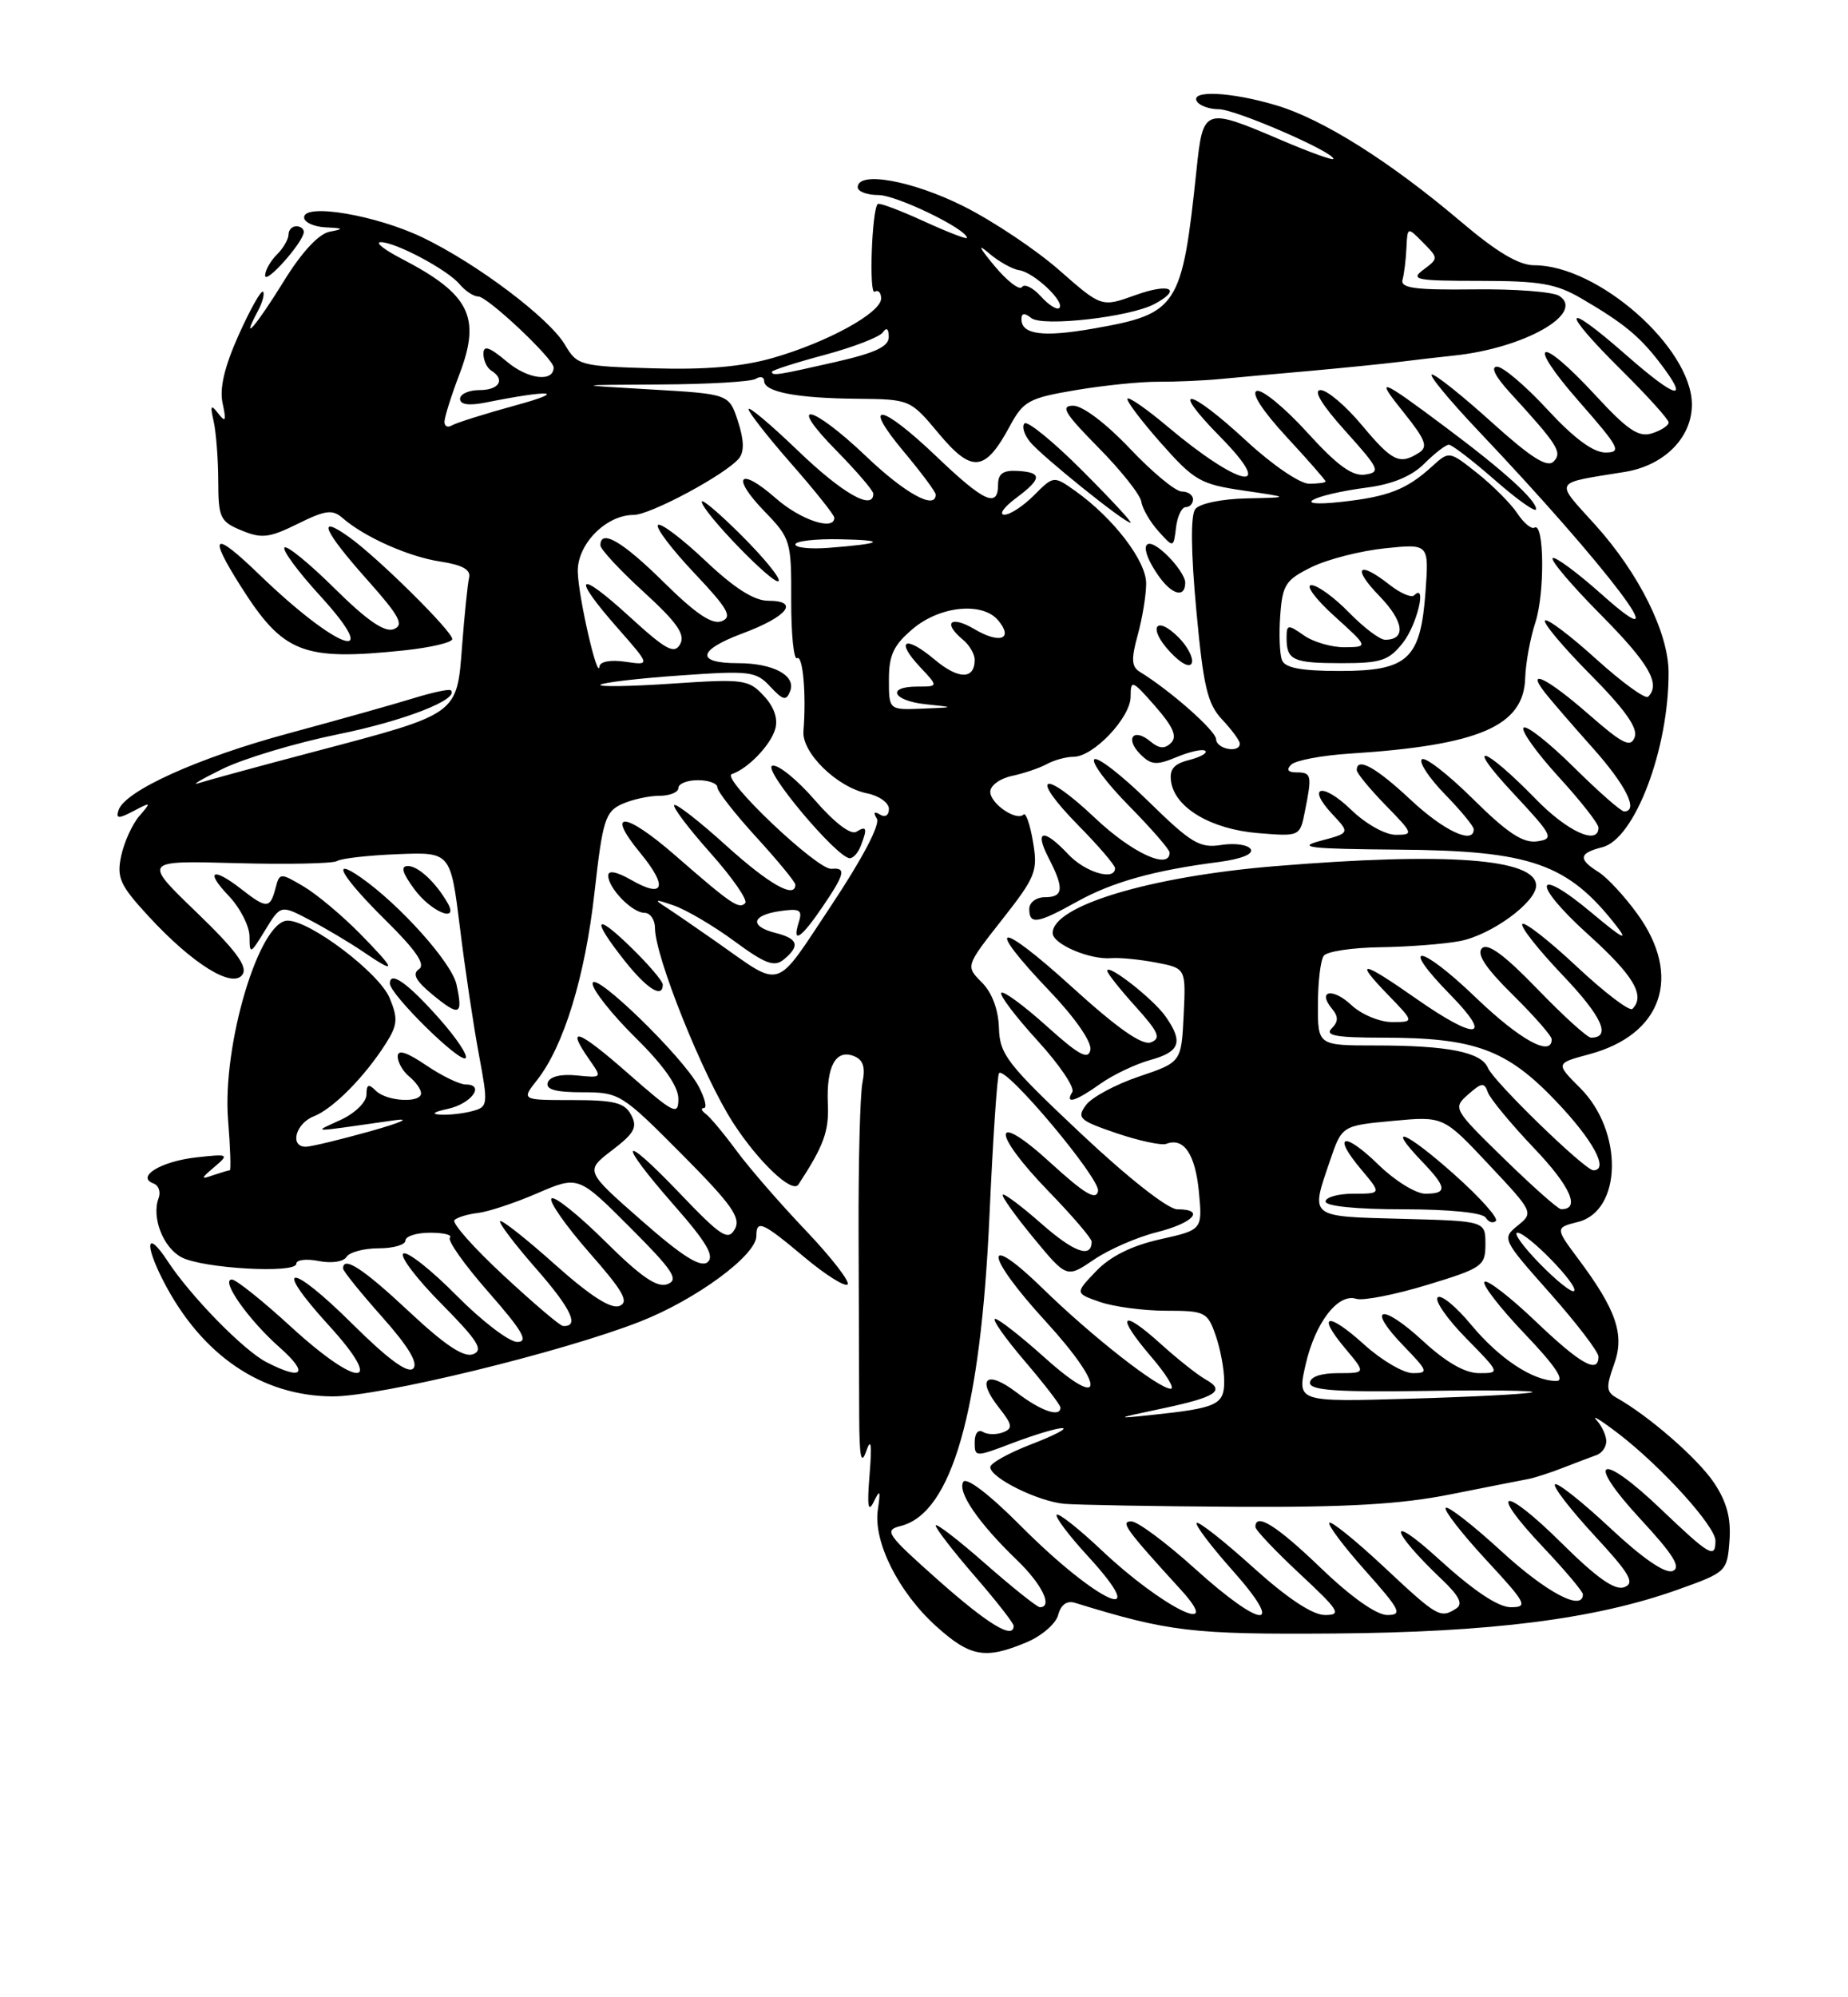 <?xml version="1.0" encoding="UTF-8" standalone="no"?>
<!DOCTYPE svg PUBLIC "-//W3C//DTD SVG 1.1//EN" "http://www.w3.org/Graphics/SVG/1.1/DTD/svg11.dtd" >
<svg xmlns="http://www.w3.org/2000/svg" xmlns:xlink="http://www.w3.org/1999/xlink" version="1.1" viewBox="0 0 237 256">
 <g >
 <path fill="currentColor"
d=" M 131.62 210.51 C 133.58 209.70 135.42 208.11 135.71 206.99 C 136.06 205.67 136.82 205.12 137.87 205.44 C 149.91 209.15 152.88 209.50 171.00 209.37 C 191.20 209.22 204.53 207.53 215.11 203.77 C 221.42 201.52 221.50 201.45 221.80 197.47 C 222.01 194.56 221.45 192.48 219.79 190.01 C 217.71 186.92 211.43 181.46 207.34 179.17 C 205.99 178.42 205.94 177.80 207.01 174.84 C 208.38 171.06 207.29 167.88 202.38 161.32 C 199.45 157.40 199.45 157.35 202.37 156.62 C 208.03 155.20 208.21 145.01 202.66 139.46 C 199.49 136.29 199.49 136.29 203.80 135.13 C 213.19 132.62 215.77 125.13 210.00 117.16 C 208.35 114.88 206.10 112.45 205.00 111.77 C 202.36 110.12 202.48 109.35 205.49 108.59 C 209.64 107.55 214.02 96.04 213.99 86.20 C 213.98 81.10 210.20 73.50 204.59 67.28 C 199.34 61.47 199.05 62.00 208.36 60.49 C 213.45 59.67 217.01 56.07 216.98 51.80 C 216.92 44.55 204.94 34.00 196.77 34.00 C 194.78 34.00 191.96 32.32 187.31 28.37 C 178.24 20.69 169.63 15.26 163.64 13.49 C 157.88 11.77 152.59 11.52 153.50 13.00 C 153.84 13.55 155.10 14.00 156.31 14.00 C 158.42 14.00 171.00 19.45 171.00 20.36 C 171.00 20.61 167.96 19.52 164.25 17.93 C 154.43 13.74 154.29 13.79 153.45 21.75 C 151.59 39.40 151.07 40.21 140.25 42.11 C 133.77 43.25 131.00 42.89 131.00 40.91 C 131.00 40.11 131.39 40.07 132.25 40.76 C 133.68 41.92 144.93 40.64 148.05 38.97 C 151.68 37.03 150.02 36.24 145.63 37.82 C 141.27 39.39 141.27 39.39 135.88 34.66 C 132.92 32.05 127.40 28.36 123.62 26.46 C 117.03 23.15 110.00 21.88 110.00 24.00 C 110.00 24.55 111.20 25.00 112.66 25.00 C 114.97 25.00 124.00 29.37 124.00 30.49 C 124.00 30.71 121.50 29.74 118.44 28.34 C 115.38 26.94 112.73 25.95 112.56 26.15 C 111.80 27.00 111.43 37.85 112.17 37.39 C 112.63 37.11 113.00 37.50 113.00 38.26 C 113.00 40.09 106.14 43.86 99.14 45.87 C 95.23 47.00 90.53 47.41 83.79 47.21 C 74.40 46.94 74.02 46.84 72.46 44.20 C 70.44 40.77 61.17 33.79 54.20 30.44 C 48.25 27.58 39.00 26.01 39.00 27.86 C 39.00 28.49 40.24 29.06 41.75 29.14 C 44.08 29.25 44.16 29.34 42.27 29.70 C 40.86 29.98 38.69 32.32 36.38 36.07 C 32.85 41.78 30.75 44.21 33.05 39.91 C 33.66 38.77 33.97 37.63 33.73 37.39 C 33.49 37.15 32.09 39.64 30.61 42.93 C 28.78 47.02 28.13 49.77 28.55 51.70 C 29.04 53.96 28.94 54.21 27.99 53.00 C 27.04 51.77 26.93 51.96 27.40 54.00 C 27.71 55.38 27.98 58.81 27.99 61.63 C 28.00 66.37 28.22 66.85 30.98 67.99 C 33.56 69.06 34.54 68.94 38.18 67.14 C 41.76 65.37 42.64 65.26 43.95 66.41 C 46.74 68.84 52.42 71.37 56.50 71.98 C 59.30 72.41 60.40 73.02 60.16 74.04 C 59.97 74.84 59.57 78.79 59.26 82.80 C 58.59 91.65 58.86 91.45 40.36 96.33 C 33.29 98.19 26.60 100.02 25.50 100.37 C 24.40 100.73 25.75 99.92 28.50 98.57 C 31.25 97.22 37.92 95.22 43.33 94.12 C 51.84 92.40 58.96 89.62 57.82 88.48 C 57.62 88.28 55.44 88.75 52.98 89.51 C 50.52 90.27 43.33 92.29 37.00 94.00 C 25.39 97.13 16.00 101.37 15.20 103.85 C 14.85 104.95 15.19 104.97 17.13 103.95 C 19.40 102.76 19.43 102.79 17.86 104.60 C 16.96 105.65 15.92 107.94 15.54 109.70 C 14.95 112.51 15.37 113.45 19.05 117.44 C 24.73 123.60 29.88 126.78 31.11 124.89 C 31.78 123.87 30.22 121.76 25.17 116.90 C 18.32 110.30 18.32 110.30 30.29 110.63 C 36.87 110.81 42.69 110.69 43.23 110.36 C 43.77 110.02 47.27 109.63 51.00 109.48 C 57.78 109.21 57.78 109.21 58.98 118.85 C 59.63 124.16 60.73 131.50 61.42 135.18 C 62.62 141.62 62.59 141.87 60.58 142.41 C 59.44 142.72 57.60 142.93 56.50 142.87 C 55.24 142.80 55.58 142.53 57.42 142.13 C 60.44 141.48 62.27 139.00 59.72 139.00 C 58.93 139.00 56.64 137.89 54.64 136.53 C 52.14 134.84 51.00 134.48 51.00 135.41 C 51.00 136.15 51.67 137.32 52.50 138.00 C 53.33 138.68 54.00 139.64 54.00 140.12 C 54.00 141.43 49.58 141.18 48.20 139.80 C 47.27 138.87 47.00 138.98 47.00 140.30 C 47.00 141.24 45.55 142.67 43.75 143.51 C 40.10 145.21 39.31 145.19 50.50 143.60 C 52.80 143.27 51.52 143.86 47.50 144.99 C 43.65 146.07 39.94 146.96 39.25 146.98 C 37.11 147.02 37.88 144.00 40.25 143.08 C 42.72 142.11 46.77 138.02 49.49 133.74 C 50.99 131.37 51.06 130.56 49.97 127.92 C 48.64 124.71 39.79 118.00 36.89 118.00 C 33.25 118.00 28.48 133.96 29.25 143.55 C 29.54 147.10 29.63 150.00 29.47 150.00 C 29.30 150.00 28.34 150.29 27.33 150.63 C 25.71 151.20 25.72 151.08 27.50 149.57 C 29.43 147.93 29.34 147.88 25.13 148.35 C 20.63 148.86 17.39 150.84 19.69 151.69 C 20.35 151.93 20.64 152.78 20.34 153.57 C 19.41 155.99 20.90 159.88 23.26 161.14 C 25.97 162.59 38.00 163.27 38.00 161.98 C 38.00 161.47 39.30 161.31 40.88 161.63 C 42.52 161.95 44.05 161.73 44.44 161.10 C 44.81 160.50 46.67 160.00 48.56 160.00 C 50.45 160.00 52.00 159.55 52.00 159.00 C 52.00 158.45 53.43 158.00 55.17 158.00 C 56.91 158.00 58.05 158.29 57.70 158.63 C 57.35 158.98 59.58 162.13 62.66 165.63 C 67.02 170.60 67.83 172.00 66.34 172.00 C 65.29 172.00 61.79 169.32 58.55 166.05 C 55.31 162.77 52.24 160.35 51.73 160.67 C 51.22 160.98 53.40 163.87 56.58 167.08 C 61.29 171.84 62.05 173.04 60.68 173.57 C 59.48 174.03 57.07 172.42 52.46 168.11 C 46.56 162.59 44.00 160.92 44.00 162.59 C 44.00 162.91 46.25 165.70 49.00 168.79 C 52.37 172.57 53.67 174.73 52.99 175.41 C 52.31 176.09 49.77 174.23 45.18 169.68 C 37.12 161.68 34.83 161.84 42.18 169.89 C 49.51 177.91 46.04 178.04 37.34 170.08 C 33.69 166.73 30.27 164.00 29.74 164.00 C 28.22 164.00 31.85 169.16 35.87 172.71 C 39.68 176.08 38.83 177.00 34.15 174.58 C 31.23 173.07 24.43 166.12 21.49 161.63 C 18.82 157.55 18.45 159.33 20.96 164.21 C 25.85 173.70 33.54 178.94 42.66 178.98 C 48.69 179.00 72.10 173.31 82.09 169.39 C 89.28 166.57 97.00 160.89 97.00 158.42 C 97.00 156.28 97.77 156.62 103.15 161.13 C 105.86 163.40 108.36 164.97 108.70 164.63 C 109.04 164.29 106.64 161.19 103.37 157.75 C 100.09 154.31 96.08 149.70 94.46 147.50 C 92.84 145.30 91.06 143.17 90.51 142.77 C 89.95 142.36 89.85 142.02 90.28 142.02 C 90.70 142.01 90.40 140.76 89.60 139.25 C 87.59 135.44 76.00 124.20 76.00 126.07 C 76.00 126.89 78.47 130.01 81.50 133.00 C 85.14 136.59 87.00 139.25 87.00 140.84 C 87.00 143.04 86.45 142.76 80.50 137.54 C 74.09 131.91 72.45 131.35 75.62 135.87 C 77.22 138.15 77.20 138.17 73.95 137.84 C 71.95 137.63 70.50 137.99 70.25 138.75 C 69.95 139.64 71.25 140.00 74.69 140.00 C 79.43 140.00 79.74 140.20 87.39 147.89 C 93.85 154.39 95.05 156.08 94.24 157.54 C 93.37 159.08 92.49 158.51 87.13 152.90 C 79.52 144.94 79.07 146.08 86.49 154.53 C 90.62 159.23 91.67 161.02 90.74 161.78 C 89.84 162.50 87.49 161.02 82.27 156.43 C 75.03 150.08 75.03 150.08 78.50 147.43 C 81.37 145.24 81.79 144.47 80.94 142.90 C 80.11 141.33 78.79 141.00 73.39 141.00 C 66.85 141.00 66.85 141.00 68.89 138.42 C 72.31 134.06 75.04 125.16 76.24 114.41 C 77.28 105.15 77.62 104.04 79.74 103.07 C 81.04 102.48 83.20 102.00 84.55 102.00 C 85.90 102.00 87.00 101.55 87.00 101.00 C 87.00 100.45 88.12 100.00 89.50 100.00 C 90.88 100.00 92.00 100.41 92.00 100.92 C 92.00 101.43 94.25 104.30 97.00 107.31 C 99.75 110.32 102.00 113.05 102.00 113.39 C 102.00 115.26 98.62 113.34 93.13 108.38 C 89.71 105.28 86.71 102.95 86.47 103.19 C 86.23 103.44 88.33 106.21 91.14 109.36 C 93.94 112.51 95.94 115.39 95.57 115.76 C 94.77 116.57 93.78 115.90 86.62 109.66 C 80.15 104.02 77.58 103.82 82.10 109.31 C 85.70 113.68 85.19 115.22 80.94 112.78 C 79.09 111.72 78.00 111.51 78.00 112.22 C 78.00 113.84 81.08 117.00 82.65 117.00 C 83.39 117.00 84.00 117.88 84.00 118.95 C 84.00 122.59 90.16 137.94 94.02 143.91 C 97.27 148.93 101.60 153.03 102.39 151.83 C 105.63 146.89 106.33 144.99 106.17 141.52 C 105.96 136.71 107.16 134.46 109.48 135.35 C 110.70 135.82 111.01 136.75 110.61 138.75 C 110.30 140.26 110.08 148.93 110.11 158.00 C 110.14 167.07 110.18 177.65 110.19 181.50 C 110.21 186.76 110.43 187.88 111.09 186.00 C 111.71 184.21 111.84 185.07 111.52 189.00 C 111.19 193.04 111.33 193.97 112.05 192.50 C 112.86 190.83 112.95 191.00 112.58 193.50 C 111.97 197.58 115.21 204.06 120.06 208.44 C 124.42 212.37 126.35 212.72 131.62 210.51 Z  M 56.40 130.63 C 52.33 126.03 50.00 124.36 50.00 126.06 C 50.00 127.45 59.01 136.32 59.72 135.62 C 60.04 135.30 58.54 133.05 56.40 130.63 Z  M 58.54 126.17 C 57.92 123.37 51.25 115.93 46.25 112.45 C 42.25 109.67 43.86 112.43 49.48 117.98 C 53.37 121.82 54.61 123.64 53.73 124.22 C 52.84 124.82 53.32 125.72 55.46 127.48 C 58.95 130.35 59.41 130.15 58.54 126.17 Z  M 85.00 126.20 C 85.00 125.76 83.20 123.65 81.00 121.50 C 76.24 116.85 75.78 117.67 80.08 123.11 C 82.97 126.76 85.00 128.03 85.00 126.20 Z  M 46.22 119.72 C 43.91 117.37 40.63 114.62 38.94 113.62 C 35.91 111.84 35.85 111.84 35.32 113.90 C 34.64 116.47 34.17 116.48 31.00 114.00 C 27.28 111.09 26.24 111.59 29.31 114.80 C 30.79 116.35 32.00 118.71 32.00 120.05 C 32.01 122.37 32.11 122.33 34.00 119.23 C 36.00 115.96 36.00 115.96 39.75 117.93 C 41.81 119.01 44.85 120.82 46.50 121.94 C 50.95 124.97 50.88 124.48 46.22 119.72 Z  M 57.41 115.75 C 55.91 113.12 53.64 111.00 52.32 111.00 C 51.34 111.00 51.58 111.86 53.16 114.00 C 55.29 116.88 58.90 118.37 57.41 115.75 Z  M 51.85 83.36 C 55.23 83.00 58.00 82.35 58.00 81.91 C 58.00 80.90 48.43 71.44 44.76 68.83 C 40.54 65.82 41.46 67.99 47.08 74.30 C 51.25 78.98 51.86 80.11 50.50 80.64 C 49.33 81.09 47.08 79.54 42.94 75.45 C 39.70 72.24 36.80 69.87 36.49 70.18 C 36.17 70.49 38.23 73.28 41.06 76.37 C 49.37 85.47 43.29 83.34 33.25 73.64 C 27.37 67.96 26.62 68.42 30.86 75.12 C 36.33 83.75 38.81 84.72 51.85 83.36 Z  M 38.96 29.75 C 38.98 29.34 38.55 29.00 38.00 29.00 C 37.45 29.00 37.00 29.48 37.00 30.07 C 37.00 30.66 36.33 31.82 35.50 32.64 C 34.67 33.47 34.00 34.67 34.00 35.32 C 34.01 36.55 38.90 31.06 38.96 29.75 Z  M 120.33 202.54 C 113.69 196.65 113.33 196.13 115.51 195.59 C 122.06 193.94 125.77 180.97 126.90 155.73 C 127.34 145.96 127.89 137.77 128.13 137.54 C 129.01 136.65 141.13 151.08 140.82 152.66 C 140.58 153.91 139.10 153.03 134.75 149.06 C 127.21 142.16 127.01 144.99 134.50 152.72 C 137.53 155.84 140.00 158.73 140.00 159.14 C 140.00 161.33 137.74 160.52 133.58 156.86 C 131.01 154.60 128.77 152.92 128.60 153.13 C 128.42 153.33 130.20 155.82 132.54 158.66 C 136.80 163.82 136.80 163.82 140.28 161.46 C 142.20 160.15 145.84 158.56 148.38 157.93 C 153.09 156.74 154.63 155.00 150.98 155.00 C 149.79 155.00 144.65 150.96 138.58 145.25 C 129.15 136.37 128.21 135.16 128.11 131.75 C 128.04 129.40 127.22 127.22 125.92 125.92 C 123.83 123.83 123.83 123.83 128.50 117.89 C 132.83 112.39 133.12 111.66 132.48 107.91 C 132.11 105.69 131.56 104.10 131.27 104.40 C 130.36 105.30 127.00 103.01 127.00 101.48 C 127.00 100.69 128.24 99.78 129.75 99.46 C 131.26 99.14 133.28 98.46 134.24 97.94 C 135.19 97.42 136.74 97.00 137.68 97.00 C 140.23 97.00 145.00 91.97 145.00 89.28 C 145.00 87.08 145.20 87.15 148.15 90.52 C 150.45 93.14 151.00 94.40 150.19 95.21 C 149.38 96.02 148.66 95.97 147.52 95.02 C 145.35 93.22 144.24 94.67 146.24 96.67 C 147.64 98.07 148.31 98.12 150.97 97.01 C 152.67 96.31 154.30 95.96 154.58 96.25 C 154.86 96.53 153.92 97.05 152.48 97.42 C 150.54 97.90 149.95 98.61 150.19 100.19 C 150.68 103.54 155.31 106.28 161.31 106.78 C 166.71 107.22 166.71 107.22 167.35 103.99 C 168.28 99.37 168.20 99.00 166.30 99.00 C 165.17 99.00 164.94 98.66 165.59 98.01 C 166.14 97.46 169.53 96.82 173.13 96.59 C 189.70 95.53 195.42 93.07 195.60 86.91 C 195.66 84.99 196.25 81.79 196.90 79.80 C 198.13 76.08 198.05 66.85 196.79 67.63 C 196.41 67.87 195.41 67.04 194.58 65.78 C 193.74 64.53 191.44 62.22 189.46 60.65 C 185.85 57.79 185.85 57.79 183.67 59.77 C 180.40 62.75 178.04 63.67 172.00 64.33 C 165.19 65.08 168.20 63.43 175.38 62.48 C 178.59 62.06 181.08 61.02 182.67 59.42 C 184.00 58.09 185.42 57.00 185.81 57.00 C 186.21 57.00 188.89 59.06 191.77 61.58 C 194.65 64.10 197.00 65.75 197.00 65.26 C 197.00 64.09 192.88 60.35 185.50 54.84 C 176.87 48.38 176.23 48.16 180.03 52.88 C 182.84 56.39 183.18 57.28 181.96 58.04 C 179.49 59.61 178.56 59.16 174.66 54.50 C 172.59 52.02 170.21 50.00 169.36 50.00 C 168.37 50.00 169.52 51.90 172.54 55.25 C 176.91 60.10 177.10 60.53 175.06 60.83 C 173.43 61.07 171.49 59.66 167.64 55.42 C 164.77 52.27 161.87 49.88 161.18 50.11 C 160.42 50.36 161.91 52.65 164.97 55.97 C 167.74 58.96 170.00 61.54 170.00 61.71 C 170.00 61.87 169.05 62.00 167.88 62.00 C 166.71 62.00 163.13 59.56 159.83 56.50 C 152.40 49.63 149.84 49.24 156.50 56.00 C 163.82 63.43 159.04 62.50 149.74 54.68 C 147.13 52.48 144.81 50.86 144.60 51.09 C 144.38 51.31 146.30 53.86 148.86 56.76 C 153.16 61.62 153.95 62.07 159.50 62.88 C 165.50 63.76 165.50 63.76 159.87 63.88 C 156.68 63.95 153.83 64.54 153.29 65.25 C 152.68 66.05 152.73 70.74 153.42 78.18 C 154.33 88.04 154.85 90.23 156.75 92.24 C 157.99 93.56 159.00 94.94 159.00 95.31 C 159.00 96.58 156.00 96.02 155.96 94.75 C 155.93 93.66 150.11 88.52 146.16 86.10 C 145.11 85.45 145.06 84.46 145.91 81.39 C 146.50 79.25 146.99 76.28 146.99 74.78 C 147.00 71.90 142.81 66.43 137.95 62.96 C 135.13 60.96 135.13 60.96 132.61 63.48 C 131.23 64.87 129.51 65.99 128.80 65.97 C 128.08 65.95 128.74 65.01 130.25 63.88 C 133.65 61.35 133.71 60.54 130.50 60.36 C 128.66 60.25 128.00 60.71 128.00 62.11 C 128.00 65.16 126.21 64.35 120.09 58.50 C 112.94 51.68 110.40 51.31 115.91 57.89 C 118.16 60.58 120.00 63.05 120.00 63.39 C 120.00 65.41 116.08 63.26 111.09 58.50 C 104.01 51.76 100.74 51.14 107.29 57.78 C 109.88 60.42 112.00 62.89 112.00 63.28 C 112.00 65.50 108.05 63.25 102.41 57.84 C 98.89 54.45 96.00 52.02 96.00 52.44 C 96.00 52.85 98.47 56.01 101.50 59.46 C 104.52 62.90 107.00 66.01 107.00 66.36 C 107.00 68.09 102.67 66.65 99.50 63.87 C 94.79 59.73 93.68 61.05 98.07 65.57 C 101.39 69.00 101.50 69.36 101.47 76.98 C 101.46 81.30 101.80 84.63 102.22 84.36 C 102.97 83.90 103.42 89.06 103.04 93.73 C 102.82 96.49 107.38 100.93 111.22 101.69 C 112.75 102.00 114.00 102.90 114.00 103.68 C 114.00 104.51 113.51 104.82 112.85 104.40 C 112.11 103.95 111.96 104.13 112.45 104.92 C 112.91 105.67 110.61 110.04 106.58 116.10 C 99.23 127.14 100.47 126.75 91.89 120.73 C 89.35 118.95 86.43 116.95 85.39 116.27 C 83.81 115.25 83.98 115.22 86.42 116.06 C 88.03 116.62 91.53 118.68 94.19 120.64 C 98.16 123.56 99.32 123.98 100.52 122.98 C 102.64 121.23 102.36 120.31 99.50 119.59 C 96.09 118.73 96.35 117.32 100.01 116.78 C 102.57 116.41 102.94 116.62 102.45 118.17 C 101.53 121.06 102.71 120.32 105.46 116.27 C 108.36 112.01 108.56 111.17 106.63 111.36 C 104.84 111.54 92.38 99.71 93.85 99.22 C 95.92 98.53 98.82 95.52 99.42 93.44 C 99.80 92.12 99.28 90.60 97.95 89.18 C 96.01 87.09 95.35 87.00 86.20 87.62 C 80.86 87.98 76.72 88.05 77.00 87.77 C 77.28 87.49 81.85 86.95 87.16 86.58 C 96.17 85.94 96.95 86.03 98.78 88.00 C 100.44 89.78 100.84 89.87 101.34 88.57 C 102.10 86.57 99.15 85.00 94.62 85.00 C 89.20 85.00 89.44 83.35 95.19 81.20 C 101.00 79.04 102.61 77.00 98.52 77.00 C 96.71 77.00 94.16 75.38 90.43 71.84 C 87.43 69.01 84.71 66.96 84.38 67.29 C 84.05 67.62 86.14 70.38 89.02 73.43 C 93.37 78.03 93.97 79.08 92.55 79.62 C 91.32 80.09 89.22 78.67 85.14 74.64 C 79.84 69.40 77.00 67.74 77.00 69.90 C 77.00 70.39 79.50 73.09 82.56 75.88 C 86.84 79.79 87.91 81.33 87.23 82.56 C 86.48 83.90 85.42 83.32 80.67 78.98 C 74.00 72.89 73.22 73.70 79.21 80.50 C 83.42 85.29 83.42 85.29 80.21 84.82 C 78.33 84.54 76.95 84.79 76.88 85.42 C 76.67 87.35 74.19 76.60 74.10 73.32 C 73.99 69.79 77.70 66.00 81.26 66.00 C 83.41 66.00 93.11 60.79 94.78 58.74 C 95.46 57.90 95.42 56.37 94.64 54.00 C 93.50 50.50 93.50 50.50 83.50 49.92 C 73.50 49.34 73.50 49.34 84.66 49.28 C 90.80 49.25 96.31 48.93 96.91 48.56 C 97.51 48.19 98.00 48.31 98.00 48.83 C 98.00 50.24 102.19 51.04 109.89 51.11 C 116.72 51.18 116.73 51.18 120.42 55.60 C 124.66 60.67 126.34 60.49 129.50 54.63 C 131.24 51.40 131.93 51.02 137.98 50.00 C 141.60 49.39 146.35 48.91 148.53 48.93 C 150.71 48.94 154.30 48.79 156.50 48.58 C 158.70 48.37 163.88 47.90 168.00 47.54 C 172.12 47.17 177.30 46.65 179.50 46.38 C 181.70 46.11 184.85 45.74 186.50 45.57 C 195.47 44.63 203.37 40.15 199.96 37.92 C 199.16 37.40 194.22 37.02 189.00 37.09 C 181.46 37.18 179.58 36.93 179.87 35.85 C 180.08 35.11 180.30 33.28 180.37 31.78 C 180.50 29.06 180.50 29.06 182.50 31.09 C 184.48 33.09 184.48 33.13 182.56 34.56 C 180.82 35.85 181.57 36.00 189.78 36.00 C 197.48 36.00 199.57 36.36 202.80 38.25 C 208.15 41.37 210.20 43.04 212.78 46.38 C 216.81 51.62 215.10 51.25 208.50 45.46 C 200.34 38.30 200.02 39.60 208.00 47.50 C 211.30 50.77 214.00 53.76 214.00 54.15 C 214.00 54.54 213.04 55.17 211.87 55.54 C 210.15 56.09 208.73 55.13 204.56 50.61 C 197.33 42.78 195.56 43.56 202.54 51.50 C 207.70 57.38 208.02 58.00 205.89 58.00 C 204.32 58.00 201.85 56.17 198.46 52.50 C 195.67 49.48 192.76 47.00 191.99 47.00 C 191.14 47.00 191.75 48.24 193.58 50.25 C 199.80 57.04 200.41 57.99 199.24 59.16 C 198.42 59.98 196.32 58.64 191.33 54.14 C 187.59 50.76 184.13 48.00 183.64 48.00 C 183.15 48.00 185.84 51.26 189.62 55.25 C 206.28 72.81 215.84 85.48 205.47 76.23 C 202.26 73.37 199.40 71.26 199.12 71.54 C 198.84 71.83 201.62 75.09 205.30 78.80 C 211.48 85.03 213.00 87.66 211.37 89.30 C 211.02 89.65 208.02 87.47 204.70 84.47 C 201.38 81.46 198.43 79.24 198.14 79.53 C 197.85 79.82 200.46 82.93 203.94 86.44 C 208.41 90.95 210.09 93.32 209.64 94.50 C 209.11 95.87 208.11 95.37 203.77 91.58 C 198.49 86.96 195.61 85.52 198.11 88.75 C 198.86 89.71 201.61 92.90 204.23 95.83 C 208.54 100.65 210.20 104.00 208.28 104.00 C 207.88 104.00 204.97 101.44 201.81 98.31 C 198.64 95.18 195.76 92.91 195.39 93.27 C 195.03 93.63 197.05 96.46 199.87 99.55 C 202.69 102.63 205.00 105.57 205.00 106.08 C 205.00 108.40 201.01 106.59 196.96 102.42 C 190.25 95.54 187.68 94.82 194.00 101.60 C 199.18 107.15 199.36 107.52 197.12 107.84 C 195.32 108.09 193.30 106.76 188.89 102.39 C 185.68 99.22 182.73 96.93 182.34 97.33 C 181.95 97.72 183.29 99.73 185.31 101.81 C 187.34 103.89 189.00 105.90 189.00 106.29 C 189.00 108.29 185.17 106.50 180.90 102.50 C 176.44 98.33 174.00 96.99 174.00 98.71 C 174.00 99.10 175.67 101.12 177.70 103.21 C 181.26 106.85 181.31 107.00 179.00 107.00 C 177.65 107.00 175.15 105.60 173.31 103.82 C 169.60 100.22 167.45 100.72 170.90 104.39 C 173.13 106.77 173.13 106.77 169.32 107.78 C 166.19 108.61 168.01 108.81 179.28 108.90 C 196.32 109.02 201.07 110.68 207.31 118.69 C 208.89 120.72 208.05 120.28 204.24 117.09 C 196.71 110.76 196.29 113.12 203.76 119.85 C 209.51 125.04 211.04 127.63 209.35 129.31 C 209.00 129.67 205.80 127.24 202.25 123.92 C 198.70 120.59 195.54 118.12 195.24 118.43 C 194.93 118.74 197.26 121.69 200.40 124.99 C 205.46 130.29 206.69 133.00 204.04 133.00 C 203.57 133.00 200.47 130.19 197.15 126.75 C 192.95 122.40 190.79 120.82 190.06 121.54 C 189.33 122.27 190.53 124.08 194.01 127.51 C 196.75 130.21 199.00 132.78 199.00 133.21 C 199.00 135.53 194.94 133.30 189.29 127.88 C 182.07 120.94 179.27 120.64 186.02 127.52 C 191.57 133.18 189.36 133.42 181.62 128.00 C 174.59 123.08 173.58 122.94 178.00 127.50 C 181.39 131.00 181.39 131.00 178.51 131.00 C 176.93 131.00 174.59 130.02 173.32 128.83 C 170.91 126.57 168.88 126.95 170.83 129.30 C 171.66 130.30 171.65 130.95 170.78 131.82 C 169.87 132.73 171.39 133.00 177.29 133.00 C 189.14 133.00 193.21 134.49 199.56 141.15 C 204.32 146.13 206.40 150.00 204.34 150.00 C 203.26 150.00 191.56 138.64 190.83 136.89 C 189.99 134.85 185.72 134.00 176.38 134.00 C 169.00 134.00 169.00 134.00 169.02 128.75 C 169.02 125.86 169.36 123.05 169.77 122.50 C 170.17 121.95 173.43 121.46 177.00 121.41 C 180.57 121.36 185.17 121.01 187.22 120.62 C 191.21 119.87 197.00 115.66 197.00 113.51 C 197.00 110.05 185.59 109.20 163.50 111.02 C 147.48 112.34 135.00 116.10 135.00 119.59 C 135.00 121.00 139.73 123.03 142.50 122.81 C 143.60 122.72 146.21 122.98 148.30 123.38 C 152.09 124.11 152.09 124.11 151.80 130.13 C 151.50 136.15 151.50 136.15 146.05 137.99 C 143.05 139.00 140.00 140.65 139.27 141.64 C 138.06 143.30 138.41 143.62 143.20 145.25 C 146.10 146.23 148.96 146.84 149.57 146.61 C 151.81 145.75 153.28 147.91 153.75 152.71 C 154.22 157.63 154.22 157.63 148.76 158.85 C 145.14 159.66 142.39 161.03 140.58 162.92 C 137.86 165.76 137.86 165.76 141.08 166.88 C 142.85 167.49 146.66 168.00 149.55 168.00 C 154.54 168.00 154.86 168.16 155.90 171.15 C 156.51 172.88 157.00 175.53 157.00 177.04 C 157.00 180.07 156.10 180.48 147.50 181.38 C 142.93 181.86 143.05 181.80 148.78 180.59 C 156.01 179.07 157.24 178.27 154.60 176.80 C 153.57 176.22 150.98 174.17 148.84 172.23 C 143.75 167.64 143.05 168.53 147.58 173.83 C 149.55 176.12 150.71 178.00 150.15 178.00 C 148.60 178.00 140.09 171.35 133.75 165.17 C 125.99 157.61 126.24 160.79 134.08 169.34 C 141.82 177.79 141.77 181.00 134.00 174.03 C 130.97 171.31 128.11 169.07 127.63 169.04 C 127.15 169.02 128.84 171.43 131.38 174.41 C 133.92 177.38 136.00 180.08 136.00 180.41 C 136.00 181.72 133.51 180.86 130.41 178.50 C 126.53 175.54 125.16 176.66 128.09 180.39 C 129.85 182.62 129.93 183.09 128.62 183.59 C 127.78 183.91 126.62 183.89 126.05 183.53 C 125.45 183.16 125.00 183.73 125.00 184.84 C 125.00 186.79 125.05 186.79 130.01 184.90 C 132.77 183.86 135.58 183.02 136.26 183.05 C 136.94 183.08 135.14 184.01 132.25 185.12 C 129.36 186.23 127.00 187.55 127.00 188.04 C 127.00 189.42 133.11 192.44 136.50 192.75 C 138.15 192.89 148.05 193.07 158.50 193.13 C 172.72 193.21 179.64 192.81 186.00 191.54 C 190.68 190.61 195.18 189.72 196.00 189.57 C 196.82 189.41 198.85 188.76 200.50 188.11 C 202.15 187.47 204.06 186.74 204.75 186.50 C 205.44 186.26 206.00 185.46 206.00 184.73 C 206.00 184.00 205.44 182.78 204.75 182.02 C 204.06 181.26 205.33 182.05 207.57 183.76 C 213.09 188.00 220.00 195.62 220.00 197.48 C 220.00 199.83 219.28 199.41 212.98 193.40 C 205.16 185.94 203.18 186.91 210.37 194.69 C 214.62 199.28 215.64 200.92 214.51 201.36 C 213.55 201.73 210.62 199.71 206.48 195.83 C 202.88 192.47 199.71 189.96 199.42 190.25 C 199.13 190.54 201.40 193.47 204.45 196.78 C 209.03 201.72 209.71 202.90 208.32 203.43 C 207.12 203.89 204.84 202.30 200.34 197.85 C 192.74 190.31 190.69 190.68 197.89 198.29 C 200.70 201.26 203.00 203.99 203.00 204.35 C 203.00 206.59 198.35 204.14 192.60 198.87 C 188.93 195.50 185.69 192.98 185.41 193.26 C 185.12 193.54 187.44 196.52 190.55 199.89 C 195.77 205.52 196.02 206.00 193.75 206.00 C 192.13 206.00 188.95 203.87 184.43 199.75 C 177.79 193.71 178.22 196.08 184.91 202.44 C 187.16 204.58 187.66 205.60 186.75 206.17 C 184.71 207.47 184.36 207.27 177.51 200.86 C 173.90 197.48 170.74 194.93 170.49 195.18 C 170.24 195.43 172.31 198.19 175.10 201.32 C 179.60 206.37 179.91 207.00 177.91 207.00 C 176.53 207.00 173.27 204.70 169.42 201.00 C 163.73 195.53 161.00 193.82 161.00 195.71 C 161.00 196.10 163.56 198.80 166.68 201.71 C 171.76 206.44 172.11 207.00 169.92 207.00 C 168.33 207.00 165.10 204.86 160.69 200.88 C 156.96 197.51 153.71 194.96 153.47 195.20 C 153.23 195.44 155.31 198.19 158.10 201.32 C 164.99 209.06 161.88 208.86 153.18 201.00 C 149.52 197.70 145.88 195.00 145.09 195.00 C 143.63 195.00 144.36 196.01 151.43 203.75 C 157.20 210.07 149.00 206.00 141.30 198.72 C 138.37 195.95 135.77 193.90 135.52 194.15 C 135.27 194.40 137.07 196.80 139.53 199.47 C 148.09 208.80 140.73 205.45 130.86 195.53 C 126.90 191.55 123.94 189.29 123.54 189.93 C 122.75 191.22 125.48 195.20 130.41 199.95 C 133.63 203.04 135.07 206.00 133.36 206.00 C 133.01 206.00 129.86 203.49 126.36 200.42 C 122.86 197.34 120.00 195.15 120.00 195.53 C 120.00 195.91 122.25 198.83 125.00 202.00 C 127.75 205.17 130.00 208.05 130.00 208.39 C 130.00 210.19 126.74 208.22 120.33 202.54 Z  M 141.12 138.91 C 142.74 137.76 145.62 136.39 147.53 135.86 C 151.34 134.81 151.78 133.56 149.48 130.28 C 147.92 128.05 142.00 123.42 142.00 124.43 C 142.00 124.74 143.62 126.79 145.61 128.99 C 148.59 132.29 148.94 133.09 147.60 133.60 C 146.48 134.03 143.33 131.82 137.49 126.52 C 127.91 117.82 126.11 118.12 134.59 127.01 C 137.88 130.45 140.03 133.56 139.84 134.56 C 139.57 135.90 138.37 135.25 134.21 131.50 C 131.30 128.89 128.70 126.97 128.42 127.25 C 128.14 127.52 130.22 130.27 133.03 133.35 C 135.85 136.43 137.87 139.41 137.52 139.97 C 136.51 141.60 137.94 141.18 141.12 138.91 Z  M 138.12 115.57 C 142.65 113.05 148.02 111.55 156.27 110.49 C 159.17 110.11 160.79 109.47 160.40 108.84 C 160.05 108.27 158.35 108.03 156.63 108.30 C 153.86 108.74 152.78 108.09 147.28 102.71 C 143.85 99.35 140.73 96.94 140.34 97.33 C 139.94 97.73 141.95 100.41 144.81 103.31 C 147.66 106.20 150.00 108.89 150.00 109.28 C 150.00 111.56 145.15 109.31 140.43 104.84 C 133.68 98.46 131.88 99.28 138.31 105.81 C 140.89 108.43 143.00 110.89 143.00 111.28 C 143.00 112.95 139.17 111.81 137.00 109.50 C 133.83 106.13 132.61 106.34 134.47 109.95 C 136.50 113.87 136.40 115.00 134.00 115.00 C 132.89 115.00 132.00 115.67 132.00 116.50 C 132.00 118.55 133.04 118.40 138.12 115.57 Z  M 110.39 108.42 C 111.27 106.15 111.15 105.79 109.82 106.61 C 109.11 107.05 107.02 105.46 104.48 102.53 C 102.19 99.89 99.74 97.92 99.04 98.15 C 97.76 98.58 107.36 110.00 108.99 110.00 C 109.43 110.00 110.06 109.29 110.39 108.42 Z  M 151.15 81.70 C 148.18 78.73 147.16 80.48 150.06 83.56 C 151.49 85.09 152.62 85.65 152.85 84.96 C 153.06 84.32 152.30 82.85 151.15 81.70 Z  M 152.00 74.67 C 152.00 73.95 150.88 72.29 149.50 71.00 C 146.61 68.29 145.99 70.11 148.56 73.78 C 150.29 76.26 152.00 76.70 152.00 74.67 Z  M 95.20 68.73 C 92.34 65.86 90.00 63.88 90.00 64.30 C 90.00 65.55 99.24 75.09 99.85 74.48 C 100.16 74.18 98.06 71.59 95.20 68.73 Z  M 152.07 65.00 C 152.58 65.00 153.00 64.55 153.00 64.00 C 153.00 63.45 152.35 63.00 151.56 63.00 C 150.76 63.00 147.77 60.52 144.91 57.50 C 141.86 54.28 138.85 52.00 137.64 52.00 C 135.94 52.00 136.53 52.97 140.85 57.35 C 143.76 60.29 146.24 63.42 146.37 64.30 C 146.50 65.18 147.48 66.88 148.55 68.07 C 150.50 70.24 150.50 70.24 150.82 67.62 C 150.99 66.18 151.55 65.00 152.07 65.00 Z  M 138.78 60.30 C 135.09 56.61 131.77 53.90 131.39 54.27 C 131.02 54.65 131.34 55.71 132.11 56.65 C 133.64 58.51 144.20 67.00 144.99 67.00 C 145.26 67.00 142.46 63.98 138.78 60.30 Z  M 167.43 174.95 C 168.65 169.56 171.58 165.73 173.92 166.47 C 174.79 166.75 178.88 165.95 183.00 164.70 C 190.13 162.53 190.50 162.27 190.50 159.46 C 190.50 156.50 190.50 156.50 179.75 156.22 C 167.80 155.90 168.06 156.11 170.55 148.82 C 172.09 144.28 172.09 144.28 178.60 143.67 C 185.11 143.06 185.11 143.06 190.91 149.24 C 196.66 155.35 196.69 155.43 194.65 157.08 C 192.60 158.74 192.64 158.83 198.79 165.76 C 202.21 169.62 205.00 173.27 205.00 173.88 C 205.00 176.15 202.70 174.86 196.92 169.34 C 193.66 166.23 190.71 163.96 190.38 164.29 C 190.04 164.63 192.36 167.62 195.53 170.95 C 199.45 175.05 200.76 177.00 199.60 177.00 C 196.60 177.00 192.31 174.17 188.67 169.80 C 186.73 167.45 184.79 165.87 184.38 166.29 C 183.96 166.70 185.60 169.06 188.02 171.52 C 192.41 175.99 192.41 176.00 189.69 176.00 C 187.87 176.00 185.44 174.60 182.46 171.85 C 177.13 166.94 175.14 167.48 180.01 172.51 C 183.14 175.74 183.23 176.00 181.20 176.00 C 179.99 176.00 177.19 174.36 174.98 172.36 C 170.24 168.08 168.78 168.39 172.55 172.87 C 175.18 176.00 175.18 176.00 171.59 176.00 C 169.38 176.00 168.00 176.48 168.00 177.25 C 168.00 178.20 171.50 178.45 182.75 178.28 C 190.86 178.15 197.05 178.23 196.50 178.45 C 195.95 178.67 188.94 179.04 180.93 179.27 C 166.35 179.70 166.35 179.70 167.43 174.95 Z  M 186.49 150.52 C 180.29 145.00 177.63 143.91 182.32 148.82 C 185.58 152.21 185.66 153.00 182.79 153.00 C 181.58 153.00 178.89 151.34 176.81 149.31 C 172.36 144.97 170.76 145.37 174.55 149.87 C 177.18 153.00 177.18 153.00 173.59 153.00 C 171.62 153.00 170.00 153.45 170.00 154.00 C 170.00 154.60 173.98 155.00 179.94 155.00 C 185.90 155.00 190.15 155.43 190.54 156.07 C 190.90 156.65 191.49 156.84 191.84 156.49 C 192.19 156.14 189.79 153.45 186.49 150.52 Z  M 64.57 163.47 C 60.75 159.93 57.92 156.74 58.28 156.38 C 58.64 156.03 59.99 155.62 61.28 155.47 C 62.57 155.33 66.00 154.20 68.89 152.95 C 74.16 150.68 74.16 150.68 80.78 157.30 C 86.31 162.83 87.10 164.02 85.61 164.59 C 84.29 165.10 82.23 163.69 77.61 159.11 C 74.19 155.72 71.09 153.24 70.73 153.61 C 70.36 153.97 72.54 157.08 75.55 160.52 C 79.96 165.53 80.72 166.89 79.43 167.39 C 78.34 167.81 75.64 166.06 71.17 162.07 C 67.52 158.81 64.36 156.31 64.14 156.52 C 63.93 156.74 66.03 159.50 68.81 162.67 C 73.28 167.77 74.36 170.10 72.19 169.95 C 71.81 169.93 68.38 167.01 64.57 163.47 Z  M 197.48 161.98 C 195.34 159.79 194.05 158.00 194.60 158.00 C 195.90 158.00 202.52 164.81 201.87 165.47 C 201.59 165.74 199.62 164.17 197.48 161.98 Z  M 192.89 148.51 C 186.36 142.14 186.30 142.03 188.29 140.28 C 190.01 138.75 190.37 138.71 190.81 140.00 C 191.10 140.82 193.78 144.06 196.76 147.19 C 201.43 152.08 202.73 155.05 200.19 154.98 C 199.81 154.97 196.53 152.06 192.89 148.51 Z  M 114.00 87.09 C 114.00 83.95 114.61 82.67 117.08 80.59 C 120.57 77.65 126.02 77.12 128.02 79.52 C 130.01 81.92 128.24 82.57 124.97 80.64 C 121.90 78.83 120.85 79.80 123.50 82.00 C 124.33 82.68 125.00 83.84 125.00 84.56 C 125.00 87.13 122.92 87.11 119.85 84.53 C 116.07 81.35 114.75 82.04 118.00 85.50 C 120.35 88.00 120.35 88.00 117.67 88.00 C 113.61 88.00 114.48 89.82 118.75 90.27 C 122.50 90.66 122.50 90.66 118.25 90.83 C 114.00 91.00 114.00 91.00 114.00 87.09 Z  M 164.41 84.61 C 164.11 83.85 164.01 81.26 164.19 78.86 C 164.47 74.94 164.88 74.32 168.22 72.68 C 170.27 71.68 174.49 70.60 177.60 70.28 C 183.26 69.69 183.26 69.69 182.82 75.81 C 182.19 84.50 180.58 86.00 171.81 86.00 C 166.88 86.00 164.79 85.61 164.41 84.61 Z  M 179.93 82.37 C 181.74 80.06 183.03 74.64 181.37 76.30 C 181.02 76.65 179.61 76.05 178.23 74.97 C 174.18 71.78 173.33 72.72 176.92 76.41 C 180.06 79.66 180.36 82.00 177.64 82.00 C 176.95 82.00 174.87 80.42 173.00 78.50 C 171.13 76.58 168.96 75.00 168.18 75.00 C 167.39 75.00 168.71 76.78 171.12 78.96 C 175.50 82.92 175.50 82.92 172.47 82.96 C 170.81 82.98 168.44 82.30 167.22 81.44 C 165.16 80.00 165.00 80.02 165.00 81.78 C 165.00 84.63 165.82 85.00 172.09 85.00 C 177.13 85.00 178.12 84.67 179.93 82.37 Z  M 102.00 69.78 C 102.00 69.35 104.59 69.05 107.75 69.12 C 113.85 69.24 113.26 69.68 106.25 70.22 C 103.91 70.40 102.00 70.20 102.00 69.78 Z  M 57.00 54.07 C 57.00 53.49 57.87 50.72 58.94 47.92 C 61.71 40.62 60.24 37.70 51.50 33.16 C 49.30 32.02 48.08 31.07 48.79 31.04 C 50.63 30.98 57.40 34.57 58.94 36.43 C 59.66 37.29 60.74 38.00 61.33 38.00 C 62.52 38.00 71.00 45.98 71.00 47.10 C 71.00 49.02 67.70 48.62 65.03 46.37 C 62.75 44.46 62.00 44.20 62.00 45.35 C 62.00 46.19 62.45 47.16 63.00 47.50 C 64.84 48.64 64.03 50.00 61.50 50.00 C 60.12 50.00 59.00 50.51 59.00 51.12 C 59.00 51.86 60.12 52.02 62.25 51.60 C 70.67 49.91 72.91 50.10 66.21 51.93 C 62.20 53.03 58.49 54.20 57.96 54.52 C 57.43 54.85 57.00 54.65 57.00 54.07 Z  M 99.00 47.65 C 99.00 47.46 102.04 46.48 105.75 45.49 C 109.46 44.49 112.83 43.19 113.23 42.59 C 113.69 41.91 113.98 42.13 113.98 43.17 C 114.00 44.42 112.26 45.24 107.05 46.42 C 99.67 48.10 99.00 48.20 99.00 47.65 Z  M 133.48 37.98 C 132.47 36.87 131.39 36.33 131.07 36.79 C 130.76 37.26 129.16 36.03 127.53 34.07 C 125.56 31.70 125.32 31.16 126.82 32.45 C 128.07 33.52 129.82 34.50 130.70 34.63 C 132.60 34.91 136.63 38.70 135.85 39.48 C 135.56 39.77 134.49 39.10 133.48 37.98 Z "/>
</g>
</svg>